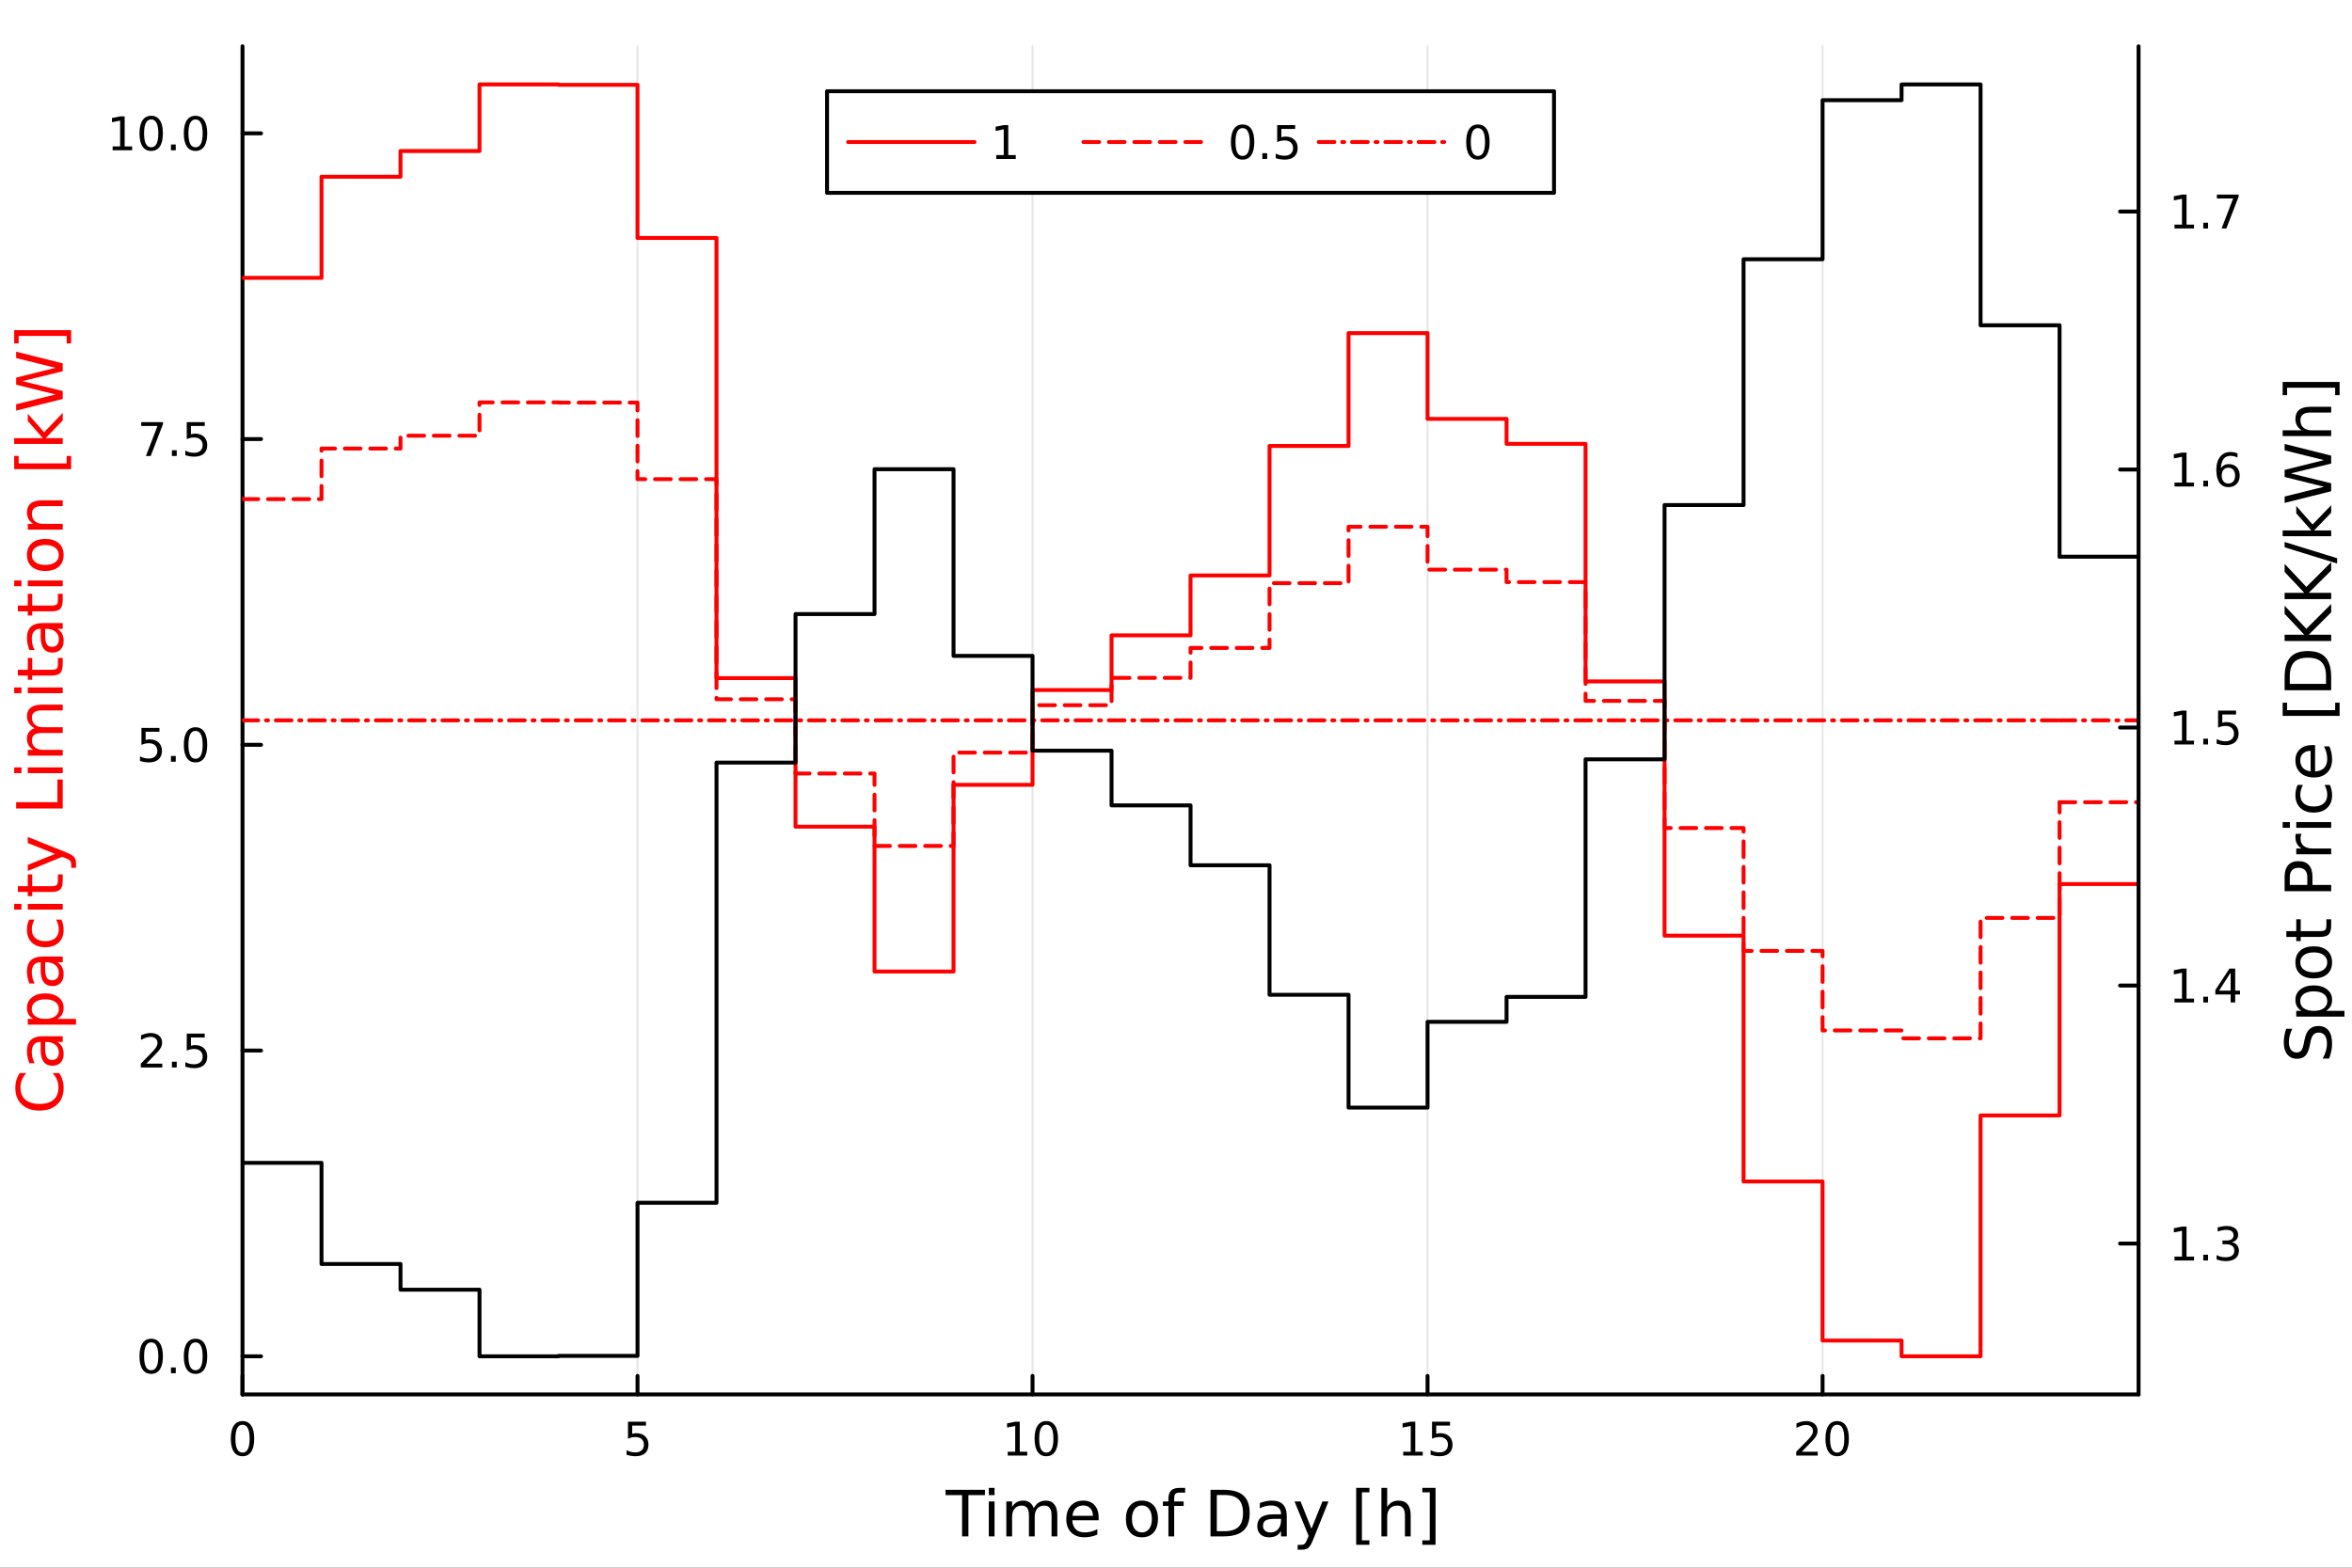 <?xml version="1.0" encoding="utf-8"?>
<svg xmlns="http://www.w3.org/2000/svg" xmlns:xlink="http://www.w3.org/1999/xlink" width="600" height="400" viewBox="0 0 2400 1600">
<rect x="0" y="0" width="2400" height="1600" fill="#333333" stroke="none"/>
<defs>
  <clipPath id="clip930">
    <rect x="0" y="0" width="2400" height="1600"/>
  </clipPath>
</defs>
<path clip-path="url(#clip930)" d="M0 1600 L2400 1600 L2400 0 L0 0  Z" fill="#ffffff" fill-rule="evenodd" fill-opacity="1"/>
<defs>
  <clipPath id="clip931">
    <rect x="480" y="0" width="1681" height="1600"/>
  </clipPath>
</defs>
<path clip-path="url(#clip930)" d="M247.459 1423.18 L2182.22 1423.18 L2182.22 47.244 L247.459 47.244  Z" fill="#ffffff" fill-rule="evenodd" fill-opacity="1"/>
<defs>
  <clipPath id="clip932">
    <rect x="247" y="47" width="1936" height="1377"/>
  </clipPath>
</defs>
<polyline clip-path="url(#clip932)" style="stroke:#000000; stroke-linecap:round; stroke-linejoin:round; stroke-width:2; stroke-opacity:0.1; fill:none" points="247.459,1423.18 247.459,47.244 "/>
<polyline clip-path="url(#clip932)" style="stroke:#000000; stroke-linecap:round; stroke-linejoin:round; stroke-width:2; stroke-opacity:0.1; fill:none" points="650.533,1423.18 650.533,47.244 "/>
<polyline clip-path="url(#clip932)" style="stroke:#000000; stroke-linecap:round; stroke-linejoin:round; stroke-width:2; stroke-opacity:0.1; fill:none" points="1053.61,1423.18 1053.61,47.244 "/>
<polyline clip-path="url(#clip932)" style="stroke:#000000; stroke-linecap:round; stroke-linejoin:round; stroke-width:2; stroke-opacity:0.1; fill:none" points="1456.68,1423.18 1456.68,47.244 "/>
<polyline clip-path="url(#clip932)" style="stroke:#000000; stroke-linecap:round; stroke-linejoin:round; stroke-width:2; stroke-opacity:0.1; fill:none" points="1859.76,1423.18 1859.76,47.244 "/>
<polyline clip-path="url(#clip930)" style="stroke:#000000; stroke-linecap:round; stroke-linejoin:round; stroke-width:4; stroke-opacity:1; fill:none" points="247.459,1423.18 2182.22,1423.18 "/>
<polyline clip-path="url(#clip930)" style="stroke:#000000; stroke-linecap:round; stroke-linejoin:round; stroke-width:4; stroke-opacity:1; fill:none" points="247.459,1423.18 247.459,1404.28 "/>
<polyline clip-path="url(#clip930)" style="stroke:#000000; stroke-linecap:round; stroke-linejoin:round; stroke-width:4; stroke-opacity:1; fill:none" points="650.533,1423.18 650.533,1404.28 "/>
<polyline clip-path="url(#clip930)" style="stroke:#000000; stroke-linecap:round; stroke-linejoin:round; stroke-width:4; stroke-opacity:1; fill:none" points="1053.61,1423.18 1053.61,1404.28 "/>
<polyline clip-path="url(#clip930)" style="stroke:#000000; stroke-linecap:round; stroke-linejoin:round; stroke-width:4; stroke-opacity:1; fill:none" points="1456.68,1423.18 1456.68,1404.28 "/>
<polyline clip-path="url(#clip930)" style="stroke:#000000; stroke-linecap:round; stroke-linejoin:round; stroke-width:4; stroke-opacity:1; fill:none" points="1859.76,1423.18 1859.76,1404.28 "/>
<path clip-path="url(#clip930)" d="M247.459 1454.1 Q243.848 1454.1 242.019 1457.66 Q240.213 1461.2 240.213 1468.33 Q240.213 1475.44 242.019 1479.01 Q243.848 1482.55 247.459 1482.55 Q251.093 1482.55 252.898 1479.01 Q254.727 1475.44 254.727 1468.33 Q254.727 1461.2 252.898 1457.66 Q251.093 1454.1 247.459 1454.1 M247.459 1450.39 Q253.269 1450.39 256.324 1455 Q259.403 1459.58 259.403 1468.33 Q259.403 1477.06 256.324 1481.67 Q253.269 1486.25 247.459 1486.25 Q241.649 1486.25 238.57 1481.67 Q235.514 1477.06 235.514 1468.33 Q235.514 1459.58 238.57 1455 Q241.649 1450.39 247.459 1450.39 Z" fill="#000000" fill-rule="nonzero" fill-opacity="1" /><path clip-path="url(#clip930)" d="M640.811 1451.02 L659.168 1451.02 L659.168 1454.96 L645.094 1454.96 L645.094 1463.43 Q646.112 1463.08 647.131 1462.92 Q648.149 1462.73 649.168 1462.73 Q654.955 1462.73 658.334 1465.9 Q661.714 1469.08 661.714 1474.49 Q661.714 1480.07 658.242 1483.17 Q654.769 1486.25 648.45 1486.25 Q646.274 1486.25 644.006 1485.88 Q641.76 1485.51 639.353 1484.77 L639.353 1480.07 Q641.436 1481.2 643.658 1481.76 Q645.881 1482.32 648.357 1482.32 Q652.362 1482.32 654.7 1480.21 Q657.038 1478.1 657.038 1474.49 Q657.038 1470.88 654.7 1468.77 Q652.362 1466.67 648.357 1466.67 Q646.482 1466.67 644.607 1467.08 Q642.756 1467.5 640.811 1468.38 L640.811 1451.02 Z" fill="#000000" fill-rule="nonzero" fill-opacity="1" /><path clip-path="url(#clip930)" d="M1028.3 1481.64 L1035.93 1481.64 L1035.93 1455.28 L1027.62 1456.95 L1027.62 1452.69 L1035.89 1451.02 L1040.56 1451.02 L1040.56 1481.64 L1048.2 1481.64 L1048.2 1485.58 L1028.3 1485.58 L1028.3 1481.64 Z" fill="#000000" fill-rule="nonzero" fill-opacity="1" /><path clip-path="url(#clip930)" d="M1067.65 1454.1 Q1064.04 1454.1 1062.21 1457.66 Q1060.4 1461.2 1060.4 1468.33 Q1060.4 1475.44 1062.21 1479.01 Q1064.04 1482.55 1067.65 1482.55 Q1071.28 1482.55 1073.09 1479.01 Q1074.92 1475.44 1074.92 1468.33 Q1074.92 1461.2 1073.09 1457.66 Q1071.28 1454.1 1067.65 1454.1 M1067.65 1450.39 Q1073.46 1450.39 1076.51 1455 Q1079.59 1459.58 1079.59 1468.33 Q1079.59 1477.06 1076.51 1481.67 Q1073.46 1486.25 1067.65 1486.25 Q1061.84 1486.25 1058.76 1481.67 Q1055.7 1477.06 1055.7 1468.33 Q1055.7 1459.58 1058.76 1455 Q1061.84 1450.39 1067.65 1450.39 Z" fill="#000000" fill-rule="nonzero" fill-opacity="1" /><path clip-path="url(#clip930)" d="M1431.87 1481.64 L1439.51 1481.64 L1439.51 1455.28 L1431.2 1456.95 L1431.2 1452.69 L1439.46 1451.02 L1444.14 1451.02 L1444.14 1481.64 L1451.78 1481.64 L1451.78 1485.58 L1431.87 1485.58 L1431.87 1481.64 Z" fill="#000000" fill-rule="nonzero" fill-opacity="1" /><path clip-path="url(#clip930)" d="M1461.27 1451.02 L1479.62 1451.02 L1479.62 1454.96 L1465.55 1454.96 L1465.55 1463.43 Q1466.57 1463.08 1467.59 1462.92 Q1468.6 1462.73 1469.62 1462.73 Q1475.41 1462.73 1478.79 1465.9 Q1482.17 1469.08 1482.17 1474.49 Q1482.17 1480.07 1478.7 1483.17 Q1475.22 1486.25 1468.9 1486.25 Q1466.73 1486.25 1464.46 1485.88 Q1462.22 1485.51 1459.81 1484.77 L1459.81 1480.07 Q1461.89 1481.2 1464.11 1481.76 Q1466.34 1482.32 1468.81 1482.32 Q1472.82 1482.32 1475.15 1480.21 Q1477.49 1478.1 1477.49 1474.49 Q1477.49 1470.88 1475.15 1468.77 Q1472.82 1466.67 1468.81 1466.67 Q1466.94 1466.67 1465.06 1467.08 Q1463.21 1467.5 1461.27 1468.38 L1461.27 1451.02 Z" fill="#000000" fill-rule="nonzero" fill-opacity="1" /><path clip-path="url(#clip930)" d="M1838.53 1481.64 L1854.85 1481.64 L1854.85 1485.58 L1832.91 1485.58 L1832.91 1481.64 Q1835.57 1478.89 1840.15 1474.26 Q1844.76 1469.61 1845.94 1468.27 Q1848.18 1465.74 1849.06 1464.01 Q1849.97 1462.25 1849.97 1460.56 Q1849.97 1457.8 1848.02 1456.07 Q1846.1 1454.33 1843 1454.33 Q1840.8 1454.33 1838.35 1455.09 Q1835.91 1455.86 1833.14 1457.41 L1833.14 1452.69 Q1835.96 1451.55 1838.41 1450.97 Q1840.87 1450.39 1842.91 1450.39 Q1848.28 1450.39 1851.47 1453.08 Q1854.66 1455.77 1854.66 1460.26 Q1854.66 1462.39 1853.85 1464.31 Q1853.07 1466.2 1850.96 1468.8 Q1850.38 1469.47 1847.28 1472.69 Q1844.18 1475.88 1838.53 1481.64 Z" fill="#000000" fill-rule="nonzero" fill-opacity="1" /><path clip-path="url(#clip930)" d="M1874.66 1454.1 Q1871.05 1454.1 1869.22 1457.66 Q1867.42 1461.2 1867.42 1468.33 Q1867.42 1475.44 1869.22 1479.01 Q1871.05 1482.55 1874.66 1482.55 Q1878.3 1482.55 1880.1 1479.01 Q1881.93 1475.44 1881.93 1468.33 Q1881.93 1461.2 1880.1 1457.66 Q1878.3 1454.1 1874.66 1454.1 M1874.66 1450.39 Q1880.47 1450.39 1883.53 1455 Q1886.61 1459.58 1886.61 1468.33 Q1886.61 1477.06 1883.53 1481.67 Q1880.47 1486.25 1874.66 1486.25 Q1868.85 1486.25 1865.78 1481.67 Q1862.72 1477.06 1862.72 1468.33 Q1862.72 1459.58 1865.78 1455 Q1868.85 1450.39 1874.66 1450.39 Z" fill="#000000" fill-rule="nonzero" fill-opacity="1" /><path clip-path="url(#clip930)" d="M964.841 1520.52 L1005.04 1520.52 L1005.04 1525.93 L988.171 1525.93 L988.171 1568.04 L981.71 1568.04 L981.71 1525.93 L964.841 1525.93 L964.841 1520.52 Z" fill="#000000" fill-rule="nonzero" fill-opacity="1" /><path clip-path="url(#clip930)" d="M1008.99 1532.4 L1014.84 1532.4 L1014.84 1568.04 L1008.99 1568.04 L1008.99 1532.4 M1008.99 1518.52 L1014.84 1518.52 L1014.84 1525.93 L1008.99 1525.93 L1008.99 1518.52 Z" fill="#000000" fill-rule="nonzero" fill-opacity="1" /><path clip-path="url(#clip930)" d="M1054.85 1539.24 Q1057.05 1535.29 1060.1 1533.41 Q1063.16 1531.54 1067.3 1531.54 Q1072.87 1531.54 1075.89 1535.45 Q1078.91 1539.33 1078.91 1546.53 L1078.91 1568.04 L1073.03 1568.04 L1073.03 1546.72 Q1073.03 1541.59 1071.21 1539.11 Q1069.4 1536.63 1065.67 1536.63 Q1061.12 1536.63 1058.48 1539.65 Q1055.84 1542.68 1055.84 1547.9 L1055.84 1568.04 L1049.95 1568.04 L1049.95 1546.72 Q1049.95 1541.56 1048.14 1539.11 Q1046.32 1536.63 1042.53 1536.63 Q1038.05 1536.63 1035.4 1539.68 Q1032.76 1542.71 1032.76 1547.9 L1032.76 1568.04 L1026.87 1568.04 L1026.87 1532.4 L1032.76 1532.4 L1032.76 1537.93 Q1034.77 1534.66 1037.57 1533.1 Q1040.37 1531.54 1044.22 1531.54 Q1048.1 1531.54 1050.81 1533.51 Q1053.55 1535.48 1054.85 1539.24 Z" fill="#000000" fill-rule="nonzero" fill-opacity="1" /><path clip-path="url(#clip930)" d="M1121.09 1548.76 L1121.09 1551.62 L1094.16 1551.62 Q1094.54 1557.67 1097.79 1560.85 Q1101.07 1564 1106.89 1564 Q1110.27 1564 1113.42 1563.17 Q1116.6 1562.35 1119.72 1560.69 L1119.72 1566.23 Q1116.57 1567.57 1113.26 1568.27 Q1109.95 1568.97 1106.54 1568.97 Q1098.01 1568.97 1093.01 1564 Q1088.05 1559.04 1088.05 1550.57 Q1088.05 1541.82 1092.76 1536.69 Q1097.5 1531.54 1105.52 1531.54 Q1112.72 1531.54 1116.89 1536.18 Q1121.09 1540.8 1121.09 1548.76 M1115.23 1547.04 Q1115.17 1542.23 1112.53 1539.37 Q1109.92 1536.5 1105.59 1536.5 Q1100.68 1536.5 1097.72 1539.27 Q1094.8 1542.04 1094.35 1547.07 L1115.23 1547.04 Z" fill="#000000" fill-rule="nonzero" fill-opacity="1" /><path clip-path="url(#clip930)" d="M1165.23 1536.5 Q1160.52 1536.5 1157.79 1540.19 Q1155.05 1543.85 1155.05 1550.25 Q1155.05 1556.65 1157.75 1560.34 Q1160.49 1564 1165.23 1564 Q1169.91 1564 1172.65 1560.31 Q1175.39 1556.62 1175.39 1550.25 Q1175.39 1543.92 1172.65 1540.23 Q1169.91 1536.5 1165.23 1536.5 M1165.23 1531.54 Q1172.87 1531.54 1177.23 1536.5 Q1181.59 1541.47 1181.59 1550.25 Q1181.59 1559 1177.23 1564 Q1172.87 1568.97 1165.23 1568.97 Q1157.56 1568.97 1153.2 1564 Q1148.87 1559 1148.87 1550.25 Q1148.87 1541.47 1153.2 1536.5 Q1157.56 1531.54 1165.23 1531.54 Z" fill="#000000" fill-rule="nonzero" fill-opacity="1" /><path clip-path="url(#clip930)" d="M1209.35 1518.52 L1209.35 1523.39 L1203.75 1523.39 Q1200.59 1523.39 1199.35 1524.66 Q1198.14 1525.93 1198.14 1529.24 L1198.14 1532.4 L1207.79 1532.4 L1207.79 1536.95 L1198.14 1536.95 L1198.14 1568.04 L1192.26 1568.04 L1192.26 1536.95 L1186.65 1536.95 L1186.65 1532.4 L1192.26 1532.4 L1192.26 1529.91 Q1192.26 1523.96 1195.02 1521.26 Q1197.79 1518.52 1203.81 1518.52 L1209.35 1518.52 Z" fill="#000000" fill-rule="nonzero" fill-opacity="1" /><path clip-path="url(#clip930)" d="M1241.65 1525.81 L1241.65 1562.76 L1249.42 1562.76 Q1259.25 1562.76 1263.81 1558.3 Q1268.39 1553.85 1268.39 1544.24 Q1268.39 1534.69 1263.81 1530.26 Q1259.25 1525.81 1249.42 1525.81 L1241.65 1525.81 M1235.22 1520.52 L1248.43 1520.52 Q1262.25 1520.52 1268.71 1526.28 Q1275.17 1532.01 1275.17 1544.24 Q1275.17 1556.52 1268.68 1562.28 Q1262.18 1568.04 1248.43 1568.04 L1235.22 1568.04 L1235.22 1520.52 Z" fill="#000000" fill-rule="nonzero" fill-opacity="1" /><path clip-path="url(#clip930)" d="M1301.36 1550.12 Q1294.27 1550.12 1291.53 1551.75 Q1288.79 1553.37 1288.79 1557.29 Q1288.79 1560.4 1290.83 1562.25 Q1292.9 1564.07 1296.43 1564.07 Q1301.3 1564.07 1304.23 1560.63 Q1307.19 1557.16 1307.19 1551.43 L1307.19 1550.12 L1301.36 1550.12 M1313.04 1547.71 L1313.04 1568.04 L1307.19 1568.04 L1307.19 1562.63 Q1305.18 1565.88 1302.19 1567.44 Q1299.2 1568.97 1294.87 1568.97 Q1289.4 1568.97 1286.15 1565.91 Q1282.94 1562.82 1282.94 1557.67 Q1282.94 1551.65 1286.95 1548.6 Q1290.99 1545.54 1298.98 1545.54 L1307.19 1545.54 L1307.19 1544.97 Q1307.19 1540.93 1304.51 1538.73 Q1301.87 1536.5 1297.07 1536.5 Q1294.01 1536.5 1291.11 1537.23 Q1288.22 1537.97 1285.54 1539.43 L1285.54 1534.02 Q1288.76 1532.78 1291.78 1532.17 Q1294.81 1531.54 1297.67 1531.54 Q1305.41 1531.54 1309.23 1535.55 Q1313.04 1539.56 1313.04 1547.71 Z" fill="#000000" fill-rule="nonzero" fill-opacity="1" /><path clip-path="url(#clip930)" d="M1339.94 1571.35 Q1337.46 1577.72 1335.1 1579.66 Q1332.75 1581.6 1328.8 1581.6 L1324.12 1581.6 L1324.12 1576.7 L1327.56 1576.7 Q1329.98 1576.7 1331.31 1575.56 Q1332.65 1574.41 1334.27 1570.14 L1335.32 1567.47 L1320.91 1532.4 L1327.11 1532.4 L1338.25 1560.28 L1349.39 1532.4 L1355.6 1532.4 L1339.94 1571.35 Z" fill="#000000" fill-rule="nonzero" fill-opacity="1" /><path clip-path="url(#clip930)" d="M1383.86 1518.52 L1397.36 1518.52 L1397.36 1523.07 L1389.72 1523.07 L1389.72 1572.09 L1397.36 1572.09 L1397.36 1576.64 L1383.86 1576.64 L1383.86 1518.52 Z" fill="#000000" fill-rule="nonzero" fill-opacity="1" /><path clip-path="url(#clip930)" d="M1439.47 1546.53 L1439.47 1568.04 L1433.61 1568.04 L1433.61 1546.72 Q1433.61 1541.66 1431.64 1539.14 Q1429.66 1536.63 1425.72 1536.63 Q1420.98 1536.63 1418.24 1539.65 Q1415.5 1542.68 1415.5 1547.9 L1415.5 1568.04 L1409.61 1568.04 L1409.61 1518.52 L1415.5 1518.52 L1415.5 1537.93 Q1417.6 1534.72 1420.43 1533.13 Q1423.3 1531.54 1427.02 1531.54 Q1433.17 1531.54 1436.32 1535.36 Q1439.47 1539.14 1439.47 1546.53 Z" fill="#000000" fill-rule="nonzero" fill-opacity="1" /><path clip-path="url(#clip930)" d="M1464.84 1518.52 L1464.84 1576.64 L1451.34 1576.64 L1451.34 1572.09 L1458.95 1572.09 L1458.95 1523.07 L1451.34 1523.07 L1451.34 1518.52 L1464.84 1518.52 Z" fill="#000000" fill-rule="nonzero" fill-opacity="1" /><polyline clip-path="url(#clip930)" style="stroke:#000000; stroke-linecap:round; stroke-linejoin:round; stroke-width:4; stroke-opacity:1; fill:none" points="247.459,1423.18 247.459,47.244 "/>
<polyline clip-path="url(#clip930)" style="stroke:#000000; stroke-linecap:round; stroke-linejoin:round; stroke-width:4; stroke-opacity:1; fill:none" points="247.459,1384.24 266.356,1384.24 "/>
<polyline clip-path="url(#clip930)" style="stroke:#000000; stroke-linecap:round; stroke-linejoin:round; stroke-width:4; stroke-opacity:1; fill:none" points="247.459,1072.2 266.356,1072.2 "/>
<polyline clip-path="url(#clip930)" style="stroke:#000000; stroke-linecap:round; stroke-linejoin:round; stroke-width:4; stroke-opacity:1; fill:none" points="247.459,760.163 266.356,760.163 "/>
<polyline clip-path="url(#clip930)" style="stroke:#000000; stroke-linecap:round; stroke-linejoin:round; stroke-width:4; stroke-opacity:1; fill:none" points="247.459,448.126 266.356,448.126 "/>
<polyline clip-path="url(#clip930)" style="stroke:#000000; stroke-linecap:round; stroke-linejoin:round; stroke-width:4; stroke-opacity:1; fill:none" points="247.459,136.089 266.356,136.089 "/>
<path clip-path="url(#clip930)" d="M154.283 1370.04 Q150.672 1370.04 148.843 1373.6 Q147.038 1377.14 147.038 1384.27 Q147.038 1391.38 148.843 1394.94 Q150.672 1398.49 154.283 1398.49 Q157.917 1398.49 159.723 1394.94 Q161.552 1391.38 161.552 1384.27 Q161.552 1377.14 159.723 1373.6 Q157.917 1370.04 154.283 1370.04 M154.283 1366.33 Q160.093 1366.33 163.149 1370.94 Q166.227 1375.52 166.227 1384.27 Q166.227 1393 163.149 1397.61 Q160.093 1402.19 154.283 1402.19 Q148.473 1402.19 145.394 1397.61 Q142.339 1393 142.339 1384.27 Q142.339 1375.52 145.394 1370.94 Q148.473 1366.33 154.283 1366.33 Z" fill="#000000" fill-rule="nonzero" fill-opacity="1" /><path clip-path="url(#clip930)" d="M174.445 1395.64 L179.329 1395.64 L179.329 1401.52 L174.445 1401.52 L174.445 1395.64 Z" fill="#000000" fill-rule="nonzero" fill-opacity="1" /><path clip-path="url(#clip930)" d="M199.514 1370.04 Q195.903 1370.04 194.075 1373.6 Q192.269 1377.14 192.269 1384.27 Q192.269 1391.38 194.075 1394.94 Q195.903 1398.49 199.514 1398.49 Q203.149 1398.49 204.954 1394.94 Q206.783 1391.38 206.783 1384.27 Q206.783 1377.14 204.954 1373.6 Q203.149 1370.04 199.514 1370.04 M199.514 1366.33 Q205.324 1366.33 208.38 1370.94 Q211.459 1375.52 211.459 1384.27 Q211.459 1393 208.38 1397.61 Q205.324 1402.19 199.514 1402.19 Q193.704 1402.19 190.625 1397.61 Q187.57 1393 187.57 1384.27 Q187.57 1375.52 190.625 1370.94 Q193.704 1366.33 199.514 1366.33 Z" fill="#000000" fill-rule="nonzero" fill-opacity="1" /><path clip-path="url(#clip930)" d="M149.306 1085.55 L165.626 1085.55 L165.626 1089.48 L143.681 1089.48 L143.681 1085.55 Q146.343 1082.79 150.927 1078.16 Q155.533 1073.51 156.714 1072.17 Q158.959 1069.64 159.839 1067.91 Q160.741 1066.15 160.741 1064.46 Q160.741 1061.7 158.797 1059.97 Q156.876 1058.23 153.774 1058.23 Q151.575 1058.23 149.121 1058.99 Q146.691 1059.76 143.913 1061.31 L143.913 1056.59 Q146.737 1055.45 149.191 1054.87 Q151.644 1054.3 153.681 1054.3 Q159.052 1054.3 162.246 1056.98 Q165.44 1059.67 165.44 1064.16 Q165.44 1066.29 164.63 1068.21 Q163.843 1070.11 161.737 1072.7 Q161.158 1073.37 158.056 1076.59 Q154.954 1079.78 149.306 1085.55 Z" fill="#000000" fill-rule="nonzero" fill-opacity="1" /><path clip-path="url(#clip930)" d="M175.44 1083.6 L180.325 1083.6 L180.325 1089.48 L175.44 1089.48 L175.44 1083.6 Z" fill="#000000" fill-rule="nonzero" fill-opacity="1" /><path clip-path="url(#clip930)" d="M190.556 1054.92 L208.912 1054.92 L208.912 1058.86 L194.838 1058.86 L194.838 1067.33 Q195.857 1066.98 196.875 1066.82 Q197.894 1066.63 198.912 1066.63 Q204.699 1066.63 208.079 1069.81 Q211.459 1072.98 211.459 1078.39 Q211.459 1083.97 207.987 1087.07 Q204.514 1090.15 198.195 1090.15 Q196.019 1090.15 193.75 1089.78 Q191.505 1089.41 189.098 1088.67 L189.098 1083.97 Q191.181 1085.11 193.403 1085.66 Q195.625 1086.22 198.102 1086.22 Q202.107 1086.22 204.445 1084.11 Q206.783 1082 206.783 1078.39 Q206.783 1074.78 204.445 1072.68 Q202.107 1070.57 198.102 1070.57 Q196.227 1070.57 194.352 1070.99 Q192.5 1071.4 190.556 1072.28 L190.556 1054.92 Z" fill="#000000" fill-rule="nonzero" fill-opacity="1" /><path clip-path="url(#clip930)" d="M144.329 742.883 L162.686 742.883 L162.686 746.819 L148.612 746.819 L148.612 755.291 Q149.63 754.944 150.649 754.782 Q151.667 754.596 152.686 754.596 Q158.473 754.596 161.852 757.768 Q165.232 760.939 165.232 766.356 Q165.232 771.934 161.76 775.036 Q158.288 778.115 151.968 778.115 Q149.792 778.115 147.524 777.744 Q145.279 777.374 142.871 776.633 L142.871 771.934 Q144.954 773.068 147.177 773.624 Q149.399 774.18 151.876 774.18 Q155.88 774.18 158.218 772.073 Q160.556 769.967 160.556 766.356 Q160.556 762.744 158.218 760.638 Q155.88 758.531 151.876 758.531 Q150.001 758.531 148.126 758.948 Q146.274 759.365 144.329 760.244 L144.329 742.883 Z" fill="#000000" fill-rule="nonzero" fill-opacity="1" /><path clip-path="url(#clip930)" d="M174.445 771.564 L179.329 771.564 L179.329 777.443 L174.445 777.443 L174.445 771.564 Z" fill="#000000" fill-rule="nonzero" fill-opacity="1" /><path clip-path="url(#clip930)" d="M199.514 745.962 Q195.903 745.962 194.075 749.527 Q192.269 753.069 192.269 760.198 Q192.269 767.305 194.075 770.869 Q195.903 774.411 199.514 774.411 Q203.149 774.411 204.954 770.869 Q206.783 767.305 206.783 760.198 Q206.783 753.069 204.954 749.527 Q203.149 745.962 199.514 745.962 M199.514 742.258 Q205.324 742.258 208.38 746.865 Q211.459 751.448 211.459 760.198 Q211.459 768.925 208.38 773.531 Q205.324 778.115 199.514 778.115 Q193.704 778.115 190.625 773.531 Q187.57 768.925 187.57 760.198 Q187.57 751.448 190.625 746.865 Q193.704 742.258 199.514 742.258 Z" fill="#000000" fill-rule="nonzero" fill-opacity="1" /><path clip-path="url(#clip930)" d="M144.098 430.846 L166.32 430.846 L166.32 432.837 L153.774 465.406 L148.89 465.406 L160.695 434.781 L144.098 434.781 L144.098 430.846 Z" fill="#000000" fill-rule="nonzero" fill-opacity="1" /><path clip-path="url(#clip930)" d="M175.44 459.526 L180.325 459.526 L180.325 465.406 L175.44 465.406 L175.44 459.526 Z" fill="#000000" fill-rule="nonzero" fill-opacity="1" /><path clip-path="url(#clip930)" d="M190.556 430.846 L208.912 430.846 L208.912 434.781 L194.838 434.781 L194.838 443.253 Q195.857 442.906 196.875 442.744 Q197.894 442.559 198.912 442.559 Q204.699 442.559 208.079 445.73 Q211.459 448.901 211.459 454.318 Q211.459 459.897 207.987 462.999 Q204.514 466.077 198.195 466.077 Q196.019 466.077 193.75 465.707 Q191.505 465.337 189.098 464.596 L189.098 459.897 Q191.181 461.031 193.403 461.587 Q195.625 462.142 198.102 462.142 Q202.107 462.142 204.445 460.036 Q206.783 457.929 206.783 454.318 Q206.783 450.707 204.445 448.601 Q202.107 446.494 198.102 446.494 Q196.227 446.494 194.352 446.911 Q192.5 447.327 190.556 448.207 L190.556 430.846 Z" fill="#000000" fill-rule="nonzero" fill-opacity="1" /><path clip-path="url(#clip930)" d="M114.931 149.433 L122.57 149.433 L122.57 123.068 L114.26 124.734 L114.26 120.475 L122.524 118.809 L127.2 118.809 L127.2 149.433 L134.839 149.433 L134.839 153.369 L114.931 153.369 L114.931 149.433 Z" fill="#000000" fill-rule="nonzero" fill-opacity="1" /><path clip-path="url(#clip930)" d="M154.283 121.887 Q150.672 121.887 148.843 125.452 Q147.038 128.994 147.038 136.123 Q147.038 143.23 148.843 146.795 Q150.672 150.336 154.283 150.336 Q157.917 150.336 159.723 146.795 Q161.552 143.23 161.552 136.123 Q161.552 128.994 159.723 125.452 Q157.917 121.887 154.283 121.887 M154.283 118.184 Q160.093 118.184 163.149 122.79 Q166.227 127.373 166.227 136.123 Q166.227 144.85 163.149 149.457 Q160.093 154.04 154.283 154.04 Q148.473 154.04 145.394 149.457 Q142.339 144.85 142.339 136.123 Q142.339 127.373 145.394 122.79 Q148.473 118.184 154.283 118.184 Z" fill="#000000" fill-rule="nonzero" fill-opacity="1" /><path clip-path="url(#clip930)" d="M174.445 147.489 L179.329 147.489 L179.329 153.369 L174.445 153.369 L174.445 147.489 Z" fill="#000000" fill-rule="nonzero" fill-opacity="1" /><path clip-path="url(#clip930)" d="M199.514 121.887 Q195.903 121.887 194.075 125.452 Q192.269 128.994 192.269 136.123 Q192.269 143.23 194.075 146.795 Q195.903 150.336 199.514 150.336 Q203.149 150.336 204.954 146.795 Q206.783 143.23 206.783 136.123 Q206.783 128.994 204.954 125.452 Q203.149 121.887 199.514 121.887 M199.514 118.184 Q205.324 118.184 208.38 122.79 Q211.459 127.373 211.459 136.123 Q211.459 144.85 208.38 149.457 Q205.324 154.04 199.514 154.04 Q193.704 154.04 190.625 149.457 Q187.57 144.85 187.57 136.123 Q187.57 127.373 190.625 122.79 Q193.704 118.184 199.514 118.184 Z" fill="#000000" fill-rule="nonzero" fill-opacity="1" /><path clip-path="url(#clip930)" d="M20.144 1095.14 L26.924 1095.14 Q23.9 1098.39 22.404 1102.08 Q20.908 1105.74 20.908 1109.88 Q20.908 1118.03 25.905 1122.36 Q30.871 1126.69 40.292 1126.69 Q49.681 1126.69 54.678 1122.36 Q59.644 1118.03 59.644 1109.88 Q59.644 1105.74 58.148 1102.08 Q56.652 1098.39 53.628 1095.14 L60.344 1095.14 Q62.636 1098.52 63.781 1102.31 Q64.927 1106.06 64.927 1110.26 Q64.927 1121.05 58.339 1127.26 Q51.718 1133.47 40.292 1133.47 Q28.834 1133.47 22.245 1127.26 Q15.625 1121.05 15.625 1110.26 Q15.625 1106 16.771 1102.24 Q17.885 1098.46 20.144 1095.14 Z" fill="#ff0000" fill-rule="nonzero" fill-opacity="1" /><path clip-path="url(#clip930)" d="M46.085 1069.27 Q46.085 1076.37 47.708 1079.1 Q49.331 1081.84 53.246 1081.84 Q56.365 1081.84 58.211 1079.8 Q60.026 1077.73 60.026 1074.2 Q60.026 1069.33 56.588 1066.4 Q53.119 1063.44 47.39 1063.44 L46.085 1063.44 L46.085 1069.27 M43.666 1057.59 L64.004 1057.59 L64.004 1063.44 L58.593 1063.44 Q61.84 1065.45 63.399 1068.44 Q64.927 1071.43 64.927 1075.76 Q64.927 1081.24 61.872 1084.48 Q58.784 1087.7 53.628 1087.7 Q47.612 1087.7 44.557 1083.69 Q41.501 1079.64 41.501 1071.66 L41.501 1063.44 L40.928 1063.44 Q36.886 1063.44 34.69 1066.12 Q32.462 1068.76 32.462 1073.57 Q32.462 1076.62 33.194 1079.52 Q33.926 1082.41 35.39 1085.09 L29.98 1085.09 Q28.738 1081.87 28.133 1078.85 Q27.497 1075.83 27.497 1072.96 Q27.497 1065.23 31.507 1061.41 Q35.518 1057.59 43.666 1057.59 Z" fill="#ff0000" fill-rule="nonzero" fill-opacity="1" /><path clip-path="url(#clip930)" d="M58.657 1039.86 L77.563 1039.86 L77.563 1045.75 L28.356 1045.75 L28.356 1039.86 L33.767 1039.86 Q30.584 1038.01 29.056 1035.21 Q27.497 1032.38 27.497 1028.46 Q27.497 1021.97 32.653 1017.93 Q37.809 1013.85 46.212 1013.85 Q54.615 1013.85 59.771 1017.93 Q64.927 1021.97 64.927 1028.46 Q64.927 1032.38 63.399 1035.21 Q61.84 1038.01 58.657 1039.86 M46.212 1019.93 Q39.751 1019.93 36.09 1022.61 Q32.398 1025.25 32.398 1029.9 Q32.398 1034.54 36.09 1037.22 Q39.751 1039.86 46.212 1039.86 Q52.673 1039.86 56.365 1037.22 Q60.026 1034.54 60.026 1029.9 Q60.026 1025.25 56.365 1022.61 Q52.673 1019.93 46.212 1019.93 Z" fill="#ff0000" fill-rule="nonzero" fill-opacity="1" /><path clip-path="url(#clip930)" d="M46.085 987.946 Q46.085 995.044 47.708 997.781 Q49.331 1000.52 53.246 1000.52 Q56.365 1000.52 58.211 998.482 Q60.026 996.413 60.026 992.88 Q60.026 988.01 56.588 985.082 Q53.119 982.122 47.39 982.122 L46.085 982.122 L46.085 987.946 M43.666 976.265 L64.004 976.265 L64.004 982.122 L58.593 982.122 Q61.84 984.127 63.399 987.119 Q64.927 990.111 64.927 994.439 Q64.927 999.914 61.872 1003.16 Q58.784 1006.38 53.628 1006.38 Q47.612 1006.38 44.557 1002.36 Q41.501 998.323 41.501 990.334 L41.501 982.122 L40.928 982.122 Q36.886 982.122 34.69 984.795 Q32.462 987.437 32.462 992.243 Q32.462 995.299 33.194 998.195 Q33.926 1001.09 35.39 1003.77 L29.98 1003.77 Q28.738 1000.55 28.133 997.527 Q27.497 994.503 27.497 991.639 Q27.497 983.904 31.507 980.085 Q35.518 976.265 43.666 976.265 Z" fill="#ff0000" fill-rule="nonzero" fill-opacity="1" /><path clip-path="url(#clip930)" d="M29.725 938.549 L35.199 938.549 Q33.831 941.031 33.162 943.546 Q32.462 946.028 32.462 948.575 Q32.462 954.272 36.09 957.423 Q39.687 960.574 46.212 960.574 Q52.737 960.574 56.365 957.423 Q59.962 954.272 59.962 948.575 Q59.962 946.028 59.294 943.546 Q58.593 941.031 57.225 938.549 L62.636 938.549 Q63.781 940.999 64.354 943.641 Q64.927 946.251 64.927 949.211 Q64.927 957.264 59.866 962.006 Q54.806 966.749 46.212 966.749 Q37.491 966.749 32.494 961.974 Q27.497 957.168 27.497 948.829 Q27.497 946.124 28.07 943.546 Q28.611 940.968 29.725 938.549 Z" fill="#ff0000" fill-rule="nonzero" fill-opacity="1" /><path clip-path="url(#clip930)" d="M28.356 928.363 L28.356 922.507 L64.004 922.507 L64.004 928.363 L28.356 928.363 M14.479 928.363 L14.479 922.507 L21.895 922.507 L21.895 928.363 L14.479 928.363 Z" fill="#ff0000" fill-rule="nonzero" fill-opacity="1" /><path clip-path="url(#clip930)" d="M18.235 904.46 L28.356 904.46 L28.356 892.397 L32.908 892.397 L32.908 904.46 L52.259 904.46 Q56.62 904.46 57.861 903.283 Q59.103 902.073 59.103 898.413 L59.103 892.397 L64.004 892.397 L64.004 898.413 Q64.004 905.192 61.49 907.77 Q58.943 910.348 52.259 910.348 L32.908 910.348 L32.908 914.645 L28.356 914.645 L28.356 910.348 L18.235 910.348 L18.235 904.46 Z" fill="#ff0000" fill-rule="nonzero" fill-opacity="1" /><path clip-path="url(#clip930)" d="M67.314 869.863 Q73.68 872.345 75.622 874.701 Q77.563 877.056 77.563 881.003 L77.563 885.681 L72.662 885.681 L72.662 882.244 Q72.662 879.825 71.516 878.488 Q70.37 877.151 66.105 875.528 L63.431 874.478 L28.356 888.896 L28.356 882.689 L56.238 871.549 L28.356 860.41 L28.356 854.203 L67.314 869.863 Z" fill="#ff0000" fill-rule="nonzero" fill-opacity="1" /><path clip-path="url(#clip930)" d="M16.484 825.143 L16.484 818.714 L58.593 818.714 L58.593 795.575 L64.004 795.575 L64.004 825.143 L16.484 825.143 Z" fill="#ff0000" fill-rule="nonzero" fill-opacity="1" /><path clip-path="url(#clip930)" d="M28.356 789.082 L28.356 783.225 L64.004 783.225 L64.004 789.082 L28.356 789.082 M14.479 789.082 L14.479 783.225 L21.895 783.225 L21.895 789.082 L14.479 789.082 Z" fill="#ff0000" fill-rule="nonzero" fill-opacity="1" /><path clip-path="url(#clip930)" d="M35.199 743.217 Q31.253 741.021 29.375 737.965 Q27.497 734.91 27.497 730.772 Q27.497 725.202 31.412 722.178 Q35.295 719.154 42.488 719.154 L64.004 719.154 L64.004 725.043 L42.679 725.043 Q37.555 725.043 35.072 726.857 Q32.589 728.671 32.589 732.395 Q32.589 736.947 35.613 739.588 Q38.637 742.23 43.857 742.23 L64.004 742.23 L64.004 748.118 L42.679 748.118 Q37.523 748.118 35.072 749.933 Q32.589 751.747 32.589 755.534 Q32.589 760.022 35.645 762.664 Q38.669 765.306 43.857 765.306 L64.004 765.306 L64.004 771.194 L28.356 771.194 L28.356 765.306 L33.894 765.306 Q30.616 763.301 29.056 760.5 Q27.497 757.699 27.497 753.848 Q27.497 749.964 29.47 747.259 Q31.444 744.522 35.199 743.217 Z" fill="#ff0000" fill-rule="nonzero" fill-opacity="1" /><path clip-path="url(#clip930)" d="M28.356 707.473 L28.356 701.617 L64.004 701.617 L64.004 707.473 L28.356 707.473 M14.479 707.473 L14.479 701.617 L21.895 701.617 L21.895 707.473 L14.479 707.473 Z" fill="#ff0000" fill-rule="nonzero" fill-opacity="1" /><path clip-path="url(#clip930)" d="M18.235 683.57 L28.356 683.57 L28.356 671.507 L32.908 671.507 L32.908 683.57 L52.259 683.57 Q56.62 683.57 57.861 682.393 Q59.103 681.183 59.103 677.523 L59.103 671.507 L64.004 671.507 L64.004 677.523 Q64.004 684.302 61.49 686.88 Q58.943 689.458 52.259 689.458 L32.908 689.458 L32.908 693.755 L28.356 693.755 L28.356 689.458 L18.235 689.458 L18.235 683.57 Z" fill="#ff0000" fill-rule="nonzero" fill-opacity="1" /><path clip-path="url(#clip930)" d="M46.085 647.604 Q46.085 654.702 47.708 657.439 Q49.331 660.176 53.246 660.176 Q56.365 660.176 58.211 658.139 Q60.026 656.07 60.026 652.537 Q60.026 647.668 56.588 644.739 Q53.119 641.779 47.39 641.779 L46.085 641.779 L46.085 647.604 M43.666 635.923 L64.004 635.923 L64.004 641.779 L58.593 641.779 Q61.84 643.785 63.399 646.776 Q64.927 649.768 64.927 654.097 Q64.927 659.571 61.872 662.818 Q58.784 666.033 53.628 666.033 Q47.612 666.033 44.557 662.022 Q41.501 657.98 41.501 649.991 L41.501 641.779 L40.928 641.779 Q36.886 641.779 34.69 644.453 Q32.462 647.095 32.462 651.901 Q32.462 654.956 33.194 657.853 Q33.926 660.749 35.39 663.423 L29.98 663.423 Q28.738 660.208 28.133 657.184 Q27.497 654.161 27.497 651.296 Q27.497 643.562 31.507 639.742 Q35.518 635.923 43.666 635.923 Z" fill="#ff0000" fill-rule="nonzero" fill-opacity="1" /><path clip-path="url(#clip930)" d="M18.235 618.067 L28.356 618.067 L28.356 606.004 L32.908 606.004 L32.908 618.067 L52.259 618.067 Q56.62 618.067 57.861 616.889 Q59.103 615.68 59.103 612.02 L59.103 606.004 L64.004 606.004 L64.004 612.02 Q64.004 618.799 61.49 621.377 Q58.943 623.955 52.259 623.955 L32.908 623.955 L32.908 628.252 L28.356 628.252 L28.356 623.955 L18.235 623.955 L18.235 618.067 Z" fill="#ff0000" fill-rule="nonzero" fill-opacity="1" /><path clip-path="url(#clip930)" d="M28.356 598.302 L28.356 592.445 L64.004 592.445 L64.004 598.302 L28.356 598.302 M14.479 598.302 L14.479 592.445 L21.895 592.445 L21.895 598.302 L14.479 598.302 Z" fill="#ff0000" fill-rule="nonzero" fill-opacity="1" /><path clip-path="url(#clip930)" d="M32.462 566.378 Q32.462 571.088 36.154 573.825 Q39.815 576.563 46.212 576.563 Q52.609 576.563 56.302 573.857 Q59.962 571.12 59.962 566.378 Q59.962 561.699 56.27 558.961 Q52.578 556.224 46.212 556.224 Q39.878 556.224 36.186 558.961 Q32.462 561.699 32.462 566.378 M27.497 566.378 Q27.497 558.739 32.462 554.378 Q37.427 550.018 46.212 550.018 Q54.965 550.018 59.962 554.378 Q64.927 558.739 64.927 566.378 Q64.927 574.048 59.962 578.409 Q54.965 582.737 46.212 582.737 Q37.427 582.737 32.462 578.409 Q27.497 574.048 27.497 566.378 Z" fill="#ff0000" fill-rule="nonzero" fill-opacity="1" /><path clip-path="url(#clip930)" d="M42.488 510.678 L64.004 510.678 L64.004 516.534 L42.679 516.534 Q37.618 516.534 35.104 518.507 Q32.589 520.481 32.589 524.428 Q32.589 529.17 35.613 531.907 Q38.637 534.644 43.857 534.644 L64.004 534.644 L64.004 540.533 L28.356 540.533 L28.356 534.644 L33.894 534.644 Q30.68 532.544 29.088 529.711 Q27.497 526.846 27.497 523.123 Q27.497 516.98 31.316 513.829 Q35.104 510.678 42.488 510.678 Z" fill="#ff0000" fill-rule="nonzero" fill-opacity="1" /><path clip-path="url(#clip930)" d="M14.479 478.817 L14.479 465.322 L19.03 465.322 L19.03 472.961 L68.046 472.961 L68.046 465.322 L72.598 465.322 L72.598 478.817 L14.479 478.817 Z" fill="#ff0000" fill-rule="nonzero" fill-opacity="1" /><path clip-path="url(#clip930)" d="M14.479 453.068 L14.479 447.18 L43.729 447.18 L28.356 429.706 L28.356 422.226 L45.034 441.132 L64.004 421.43 L64.004 429.069 L46.594 447.18 L64.004 447.18 L64.004 453.068 L14.479 453.068 Z" fill="#ff0000" fill-rule="nonzero" fill-opacity="1" /><path clip-path="url(#clip930)" d="M16.484 419.075 L16.484 412.582 L56.652 402.588 L16.484 392.626 L16.484 385.4 L56.652 375.406 L16.484 365.444 L16.484 358.919 L64.004 370.855 L64.004 378.939 L22.754 388.965 L64.004 399.087 L64.004 407.171 L16.484 419.075 Z" fill="#ff0000" fill-rule="nonzero" fill-opacity="1" /><path clip-path="url(#clip930)" d="M14.479 336.957 L72.598 336.957 L72.598 350.453 L68.046 350.453 L68.046 342.846 L19.03 342.846 L19.03 350.453 L14.479 350.453 L14.479 336.957 Z" fill="#ff0000" fill-rule="nonzero" fill-opacity="1" /><polyline clip-path="url(#clip932)" style="stroke:#ff0000; stroke-linecap:round; stroke-linejoin:round; stroke-width:4; stroke-opacity:1; fill:none" points="247.459,283.595 328.074,283.595 328.074,180.375 408.689,180.375 408.689,154.148 489.304,154.148 489.304,86.186 569.918,86.186 569.918,86.581 650.533,86.581 650.533,242.86 731.148,242.86 731.148,692.107 811.763,692.107 811.763,843.699 892.378,843.699 892.378,991.552 972.993,991.552 972.993,801.015 1053.61,801.015 1053.61,704.272 1134.22,704.272 1134.22,648.449 1214.84,648.449 1214.84,587.333 1295.45,587.333 1295.45,455.147 1376.07,455.147 1376.07,339.998 1456.68,339.998 1456.68,427.525 1537.3,427.525 1537.3,452.988 1617.91,452.988 1617.91,695.451 1698.53,695.451 1698.53,954.951 1779.14,954.951 1779.14,1205.81 1859.76,1205.81 1859.76,1368.18 1940.37,1368.18 1940.37,1384.24 2020.99,1384.24 2020.99,1138.43 2101.6,1138.43 2101.6,902.261 "/>
<polyline clip-path="url(#clip932)" style="stroke:#ff0000; stroke-linecap:round; stroke-linejoin:round; stroke-width:4; stroke-opacity:1; fill:none" points="2101.6,902.261 2182.22,902.261 "/>
<polyline clip-path="url(#clip932)" style="stroke:#ff0000; stroke-linecap:round; stroke-linejoin:round; stroke-width:4; stroke-opacity:1; fill:none" stroke-dasharray="16, 10" points="247.459,509.404 328.074,509.404 328.074,457.793 408.689,457.793 408.689,444.68 489.304,444.68 489.304,410.699 569.918,410.699 569.918,410.896 650.533,410.896 650.533,489.036 731.148,489.036 731.148,713.659 811.763,713.659 811.763,789.455 892.378,789.455 892.378,863.382 972.993,863.382 972.993,768.114 1053.61,768.114 1053.61,719.742 1134.22,719.742 1134.22,691.83 1214.84,691.83 1214.84,661.272 1295.45,661.272 1295.45,595.179 1376.07,595.179 1376.07,537.605 1456.68,537.605 1456.68,581.368 1537.3,581.368 1537.3,594.1 1617.91,594.1 1617.91,715.331 1698.53,715.331 1698.53,845.081 1779.14,845.081 1779.14,970.513 1859.76,970.513 1859.76,1051.69 1940.37,1051.69 1940.37,1059.73 2020.99,1059.73 2020.99,936.821 2101.6,936.821 2101.6,818.736 "/>
<polyline clip-path="url(#clip932)" style="stroke:#ff0000; stroke-linecap:round; stroke-linejoin:round; stroke-width:4; stroke-opacity:1; fill:none" stroke-dasharray="16, 10" points="2101.6,818.736 2182.22,818.736 "/>
<polyline clip-path="url(#clip932)" style="stroke:#ff0000; stroke-linecap:round; stroke-linejoin:round; stroke-width:4; stroke-opacity:1; fill:none" stroke-dasharray="16, 8, 2, 8" points="247.459,735.212 328.074,735.212 408.689,735.212 489.304,735.212 569.918,735.212 650.533,735.212 731.148,735.212 811.763,735.212 892.378,735.212 972.993,735.212 1053.61,735.212 1134.22,735.212 1214.84,735.212 1295.45,735.212 1376.07,735.212 1456.68,735.212 1537.3,735.212 1617.91,735.212 1698.53,735.212 1779.14,735.212 1859.76,735.212 1940.37,735.212 2020.99,735.212 2101.6,735.212 "/>
<polyline clip-path="url(#clip932)" style="stroke:#ff0000; stroke-linecap:round; stroke-linejoin:round; stroke-width:4; stroke-opacity:1; fill:none" stroke-dasharray="16, 8, 2, 8" points="2101.6,735.212 2182.22,735.212 "/>
<path clip-path="url(#clip930)" d="M843.934 196.789 L1585.74 196.789 L1585.74 93.109 L843.934 93.109  Z" fill="#ffffff" fill-rule="evenodd" fill-opacity="1"/>
<polyline clip-path="url(#clip930)" style="stroke:#000000; stroke-linecap:round; stroke-linejoin:round; stroke-width:4; stroke-opacity:1; fill:none" points="843.934,196.789 1585.74,196.789 1585.74,93.109 843.934,93.109 843.934,196.789 "/>
<polyline clip-path="url(#clip930)" style="stroke:#ff0000; stroke-linecap:round; stroke-linejoin:round; stroke-width:4; stroke-opacity:1; fill:none" points="865.432,144.949 994.416,144.949 "/>
<path clip-path="url(#clip930)" d="M1016.58 158.293 L1024.22 158.293 L1024.22 131.928 L1015.91 133.595 L1015.91 129.335 L1024.18 127.669 L1028.85 127.669 L1028.85 158.293 L1036.49 158.293 L1036.49 162.229 L1016.58 162.229 L1016.58 158.293 Z" fill="#000000" fill-rule="nonzero" fill-opacity="1" /><polyline clip-path="url(#clip930)" style="stroke:#ff0000; stroke-linecap:round; stroke-linejoin:round; stroke-width:4; stroke-opacity:1; fill:none" stroke-dasharray="16, 10" points="1105.53,144.949 1234.52,144.949 "/>
<path clip-path="url(#clip930)" d="M1267.96 130.747 Q1264.35 130.747 1262.52 134.312 Q1260.72 137.854 1260.72 144.983 Q1260.72 152.09 1262.52 155.655 Q1264.35 159.196 1267.96 159.196 Q1271.59 159.196 1273.4 155.655 Q1275.23 152.09 1275.23 144.983 Q1275.23 137.854 1273.4 134.312 Q1271.59 130.747 1267.96 130.747 M1267.96 127.044 Q1273.77 127.044 1276.83 131.65 Q1279.9 136.233 1279.9 144.983 Q1279.9 153.71 1276.83 158.317 Q1273.77 162.9 1267.96 162.9 Q1262.15 162.9 1259.07 158.317 Q1256.02 153.71 1256.02 144.983 Q1256.02 136.233 1259.07 131.65 Q1262.15 127.044 1267.96 127.044 Z" fill="#000000" fill-rule="nonzero" fill-opacity="1" /><path clip-path="url(#clip930)" d="M1288.12 156.349 L1293.01 156.349 L1293.01 162.229 L1288.12 162.229 L1288.12 156.349 Z" fill="#000000" fill-rule="nonzero" fill-opacity="1" /><path clip-path="url(#clip930)" d="M1303.24 127.669 L1321.59 127.669 L1321.59 131.604 L1307.52 131.604 L1307.52 140.076 Q1308.54 139.729 1309.56 139.567 Q1310.58 139.382 1311.59 139.382 Q1317.38 139.382 1320.76 142.553 Q1324.14 145.724 1324.14 151.141 Q1324.14 156.719 1320.67 159.821 Q1317.2 162.9 1310.88 162.9 Q1308.7 162.9 1306.43 162.53 Q1304.19 162.159 1301.78 161.418 L1301.78 156.719 Q1303.86 157.854 1306.09 158.409 Q1308.31 158.965 1310.78 158.965 Q1314.79 158.965 1317.13 156.858 Q1319.46 154.752 1319.46 151.141 Q1319.46 147.53 1317.13 145.423 Q1314.79 143.317 1310.78 143.317 Q1308.91 143.317 1307.03 143.733 Q1305.18 144.15 1303.24 145.03 L1303.24 127.669 Z" fill="#000000" fill-rule="nonzero" fill-opacity="1" /><polyline clip-path="url(#clip930)" style="stroke:#ff0000; stroke-linecap:round; stroke-linejoin:round; stroke-width:4; stroke-opacity:1; fill:none" stroke-dasharray="16, 8, 2, 8" points="1345.64,144.949 1474.62,144.949 "/>
<path clip-path="url(#clip930)" d="M1508.06 130.747 Q1504.45 130.747 1502.62 134.312 Q1500.82 137.854 1500.82 144.983 Q1500.82 152.09 1502.62 155.655 Q1504.45 159.196 1508.06 159.196 Q1511.7 159.196 1513.5 155.655 Q1515.33 152.09 1515.33 144.983 Q1515.33 137.854 1513.5 134.312 Q1511.7 130.747 1508.06 130.747 M1508.06 127.044 Q1513.87 127.044 1516.93 131.65 Q1520.01 136.233 1520.01 144.983 Q1520.01 153.71 1516.93 158.317 Q1513.87 162.9 1508.06 162.9 Q1502.25 162.9 1499.17 158.317 Q1496.12 153.71 1496.12 144.983 Q1496.12 136.233 1499.17 131.65 Q1502.25 127.044 1508.06 127.044 Z" fill="#000000" fill-rule="nonzero" fill-opacity="1" /><polyline clip-path="url(#clip930)" style="stroke:#000000; stroke-linecap:round; stroke-linejoin:round; stroke-width:4; stroke-opacity:1; fill:none" points="2182.22,1423.18 2182.22,47.244 "/>
<polyline clip-path="url(#clip930)" style="stroke:#000000; stroke-linecap:round; stroke-linejoin:round; stroke-width:4; stroke-opacity:1; fill:none" points="2182.22,1269.17 2163.32,1269.17 "/>
<polyline clip-path="url(#clip930)" style="stroke:#000000; stroke-linecap:round; stroke-linejoin:round; stroke-width:4; stroke-opacity:1; fill:none" points="2182.22,1005.85 2163.32,1005.85 "/>
<polyline clip-path="url(#clip930)" style="stroke:#000000; stroke-linecap:round; stroke-linejoin:round; stroke-width:4; stroke-opacity:1; fill:none" points="2182.22,742.532 2163.32,742.532 "/>
<polyline clip-path="url(#clip930)" style="stroke:#000000; stroke-linecap:round; stroke-linejoin:round; stroke-width:4; stroke-opacity:1; fill:none" points="2182.22,479.214 2163.32,479.214 "/>
<polyline clip-path="url(#clip930)" style="stroke:#000000; stroke-linecap:round; stroke-linejoin:round; stroke-width:4; stroke-opacity:1; fill:none" points="2182.22,215.896 2163.32,215.896 "/>
<path clip-path="url(#clip930)" d="M2218.89 1282.51 L2226.53 1282.51 L2226.53 1256.15 L2218.22 1257.81 L2218.22 1253.55 L2226.48 1251.89 L2231.16 1251.89 L2231.16 1282.51 L2238.8 1282.51 L2238.8 1286.45 L2218.89 1286.45 L2218.89 1282.51 Z" fill="#000000" fill-rule="nonzero" fill-opacity="1" /><path clip-path="url(#clip930)" d="M2248.24 1280.57 L2253.12 1280.57 L2253.12 1286.45 L2248.24 1286.45 L2248.24 1280.57 Z" fill="#000000" fill-rule="nonzero" fill-opacity="1" /><path clip-path="url(#clip930)" d="M2277.48 1267.81 Q2280.83 1268.53 2282.71 1270.8 Q2284.61 1273.07 2284.61 1276.4 Q2284.61 1281.52 2281.09 1284.32 Q2277.57 1287.12 2271.09 1287.12 Q2268.91 1287.12 2266.6 1286.68 Q2264.3 1286.26 2261.85 1285.41 L2261.85 1280.89 Q2263.8 1282.03 2266.11 1282.61 Q2268.43 1283.18 2270.95 1283.18 Q2275.35 1283.18 2277.64 1281.45 Q2279.95 1279.71 2279.95 1276.4 Q2279.95 1273.35 2277.8 1271.63 Q2275.67 1269.9 2271.85 1269.9 L2267.82 1269.9 L2267.82 1266.05 L2272.04 1266.05 Q2275.49 1266.05 2277.31 1264.69 Q2279.14 1263.3 2279.14 1260.71 Q2279.14 1258.05 2277.24 1256.63 Q2275.37 1255.2 2271.85 1255.2 Q2269.93 1255.2 2267.73 1255.62 Q2265.53 1256.03 2262.89 1256.91 L2262.89 1252.74 Q2265.55 1252 2267.87 1251.63 Q2270.21 1251.26 2272.27 1251.26 Q2277.59 1251.26 2280.69 1253.69 Q2283.8 1256.1 2283.8 1260.22 Q2283.8 1263.09 2282.15 1265.08 Q2280.51 1267.05 2277.48 1267.81 Z" fill="#000000" fill-rule="nonzero" fill-opacity="1" /><path clip-path="url(#clip930)" d="M2218.89 1019.2 L2226.53 1019.2 L2226.53 992.829 L2218.22 994.496 L2218.22 990.237 L2226.48 988.57 L2231.16 988.57 L2231.16 1019.2 L2238.8 1019.2 L2238.8 1023.13 L2218.89 1023.13 L2218.89 1019.2 Z" fill="#000000" fill-rule="nonzero" fill-opacity="1" /><path clip-path="url(#clip930)" d="M2248.24 1017.25 L2253.12 1017.25 L2253.12 1023.13 L2248.24 1023.13 L2248.24 1017.25 Z" fill="#000000" fill-rule="nonzero" fill-opacity="1" /><path clip-path="url(#clip930)" d="M2276.16 992.644 L2264.35 1011.09 L2276.16 1011.09 L2276.16 992.644 M2274.93 988.57 L2280.81 988.57 L2280.81 1011.09 L2285.74 1011.09 L2285.74 1014.98 L2280.81 1014.98 L2280.81 1023.13 L2276.16 1023.13 L2276.16 1014.98 L2260.55 1014.98 L2260.55 1010.47 L2274.93 988.57 Z" fill="#000000" fill-rule="nonzero" fill-opacity="1" /><path clip-path="url(#clip930)" d="M2218.89 755.877 L2226.53 755.877 L2226.53 729.511 L2218.22 731.178 L2218.22 726.919 L2226.48 725.252 L2231.16 725.252 L2231.16 755.877 L2238.8 755.877 L2238.8 759.812 L2218.89 759.812 L2218.89 755.877 Z" fill="#000000" fill-rule="nonzero" fill-opacity="1" /><path clip-path="url(#clip930)" d="M2248.24 753.933 L2253.12 753.933 L2253.12 759.812 L2248.24 759.812 L2248.24 753.933 Z" fill="#000000" fill-rule="nonzero" fill-opacity="1" /><path clip-path="url(#clip930)" d="M2263.36 725.252 L2281.71 725.252 L2281.71 729.187 L2267.64 729.187 L2267.64 737.66 Q2268.66 737.312 2269.68 737.15 Q2270.69 736.965 2271.71 736.965 Q2277.5 736.965 2280.88 740.136 Q2284.26 743.308 2284.26 748.724 Q2284.26 754.303 2280.79 757.405 Q2277.31 760.484 2270.99 760.484 Q2268.82 760.484 2266.55 760.113 Q2264.3 759.743 2261.9 759.002 L2261.9 754.303 Q2263.98 755.437 2266.2 755.993 Q2268.43 756.548 2270.9 756.548 Q2274.91 756.548 2277.24 754.442 Q2279.58 752.335 2279.58 748.724 Q2279.58 745.113 2277.24 743.007 Q2274.91 740.9 2270.9 740.9 Q2269.03 740.9 2267.15 741.317 Q2265.3 741.734 2263.36 742.613 L2263.36 725.252 Z" fill="#000000" fill-rule="nonzero" fill-opacity="1" /><path clip-path="url(#clip930)" d="M2218.89 492.559 L2226.53 492.559 L2226.53 466.193 L2218.22 467.86 L2218.22 463.601 L2226.48 461.934 L2231.16 461.934 L2231.16 492.559 L2238.8 492.559 L2238.8 496.494 L2218.89 496.494 L2218.89 492.559 Z" fill="#000000" fill-rule="nonzero" fill-opacity="1" /><path clip-path="url(#clip930)" d="M2248.24 490.615 L2253.12 490.615 L2253.12 496.494 L2248.24 496.494 L2248.24 490.615 Z" fill="#000000" fill-rule="nonzero" fill-opacity="1" /><path clip-path="url(#clip930)" d="M2273.89 477.351 Q2270.74 477.351 2268.89 479.504 Q2267.06 481.656 2267.06 485.406 Q2267.06 489.133 2268.89 491.309 Q2270.74 493.462 2273.89 493.462 Q2277.04 493.462 2278.86 491.309 Q2280.72 489.133 2280.72 485.406 Q2280.72 481.656 2278.86 479.504 Q2277.04 477.351 2273.89 477.351 M2283.17 462.698 L2283.17 466.957 Q2281.41 466.124 2279.61 465.684 Q2277.82 465.244 2276.06 465.244 Q2271.43 465.244 2268.98 468.369 Q2266.55 471.494 2266.2 477.814 Q2267.57 475.8 2269.63 474.735 Q2271.69 473.647 2274.17 473.647 Q2279.37 473.647 2282.38 476.818 Q2285.42 479.966 2285.42 485.406 Q2285.42 490.73 2282.27 493.948 Q2279.12 497.165 2273.89 497.165 Q2267.89 497.165 2264.72 492.582 Q2261.55 487.976 2261.55 479.249 Q2261.55 471.054 2265.44 466.193 Q2269.33 461.309 2275.88 461.309 Q2277.64 461.309 2279.42 461.656 Q2281.23 462.004 2283.17 462.698 Z" fill="#000000" fill-rule="nonzero" fill-opacity="1" /><path clip-path="url(#clip930)" d="M2218.89 229.241 L2226.53 229.241 L2226.53 202.875 L2218.22 204.542 L2218.22 200.283 L2226.48 198.616 L2231.16 198.616 L2231.16 229.241 L2238.8 229.241 L2238.8 233.176 L2218.89 233.176 L2218.89 229.241 Z" fill="#000000" fill-rule="nonzero" fill-opacity="1" /><path clip-path="url(#clip930)" d="M2248.24 227.297 L2253.12 227.297 L2253.12 233.176 L2248.24 233.176 L2248.24 227.297 Z" fill="#000000" fill-rule="nonzero" fill-opacity="1" /><path clip-path="url(#clip930)" d="M2262.13 198.616 L2284.35 198.616 L2284.35 200.607 L2271.8 233.176 L2266.92 233.176 L2278.73 202.551 L2262.13 202.551 L2262.13 198.616 Z" fill="#000000" fill-rule="nonzero" fill-opacity="1" /><path clip-path="url(#clip930)" d="M2332.8 1050.01 L2339.07 1050.01 Q2337.32 1053.67 2336.46 1056.92 Q2335.6 1060.17 2335.6 1063.19 Q2335.6 1068.44 2337.64 1071.31 Q2339.68 1074.14 2343.43 1074.14 Q2346.59 1074.14 2348.21 1072.26 Q2349.8 1070.35 2350.79 1065.07 L2351.58 1061.18 Q2352.95 1053.99 2356.42 1050.58 Q2359.86 1047.15 2365.65 1047.15 Q2372.56 1047.15 2376.12 1051.79 Q2379.69 1056.41 2379.69 1065.35 Q2379.69 1068.73 2378.92 1072.55 Q2378.16 1076.33 2376.66 1080.41 L2370.04 1080.41 Q2372.24 1076.49 2373.35 1072.74 Q2374.47 1068.98 2374.47 1065.35 Q2374.47 1059.85 2372.3 1056.86 Q2370.14 1053.86 2366.13 1053.86 Q2362.63 1053.86 2360.65 1056.03 Q2358.68 1058.16 2357.69 1063.06 L2356.93 1066.98 Q2355.5 1074.17 2352.44 1077.38 Q2349.39 1080.6 2343.94 1080.6 Q2337.64 1080.6 2334.01 1076.18 Q2330.38 1071.72 2330.38 1063.92 Q2330.38 1060.58 2330.99 1057.11 Q2331.59 1053.64 2332.8 1050.01 Z" fill="#000000" fill-rule="nonzero" fill-opacity="1" /><path clip-path="url(#clip930)" d="M2373.42 1031.71 L2392.32 1031.71 L2392.32 1037.6 L2343.12 1037.6 L2343.12 1031.71 L2348.53 1031.71 Q2345.34 1029.86 2343.82 1027.06 Q2342.26 1024.23 2342.26 1020.32 Q2342.26 1013.82 2347.41 1009.78 Q2352.57 1005.71 2360.97 1005.71 Q2369.37 1005.71 2374.53 1009.78 Q2379.69 1013.82 2379.69 1020.32 Q2379.69 1024.23 2378.16 1027.06 Q2376.6 1029.86 2373.42 1031.71 M2360.97 1011.79 Q2354.51 1011.79 2350.85 1014.46 Q2347.16 1017.1 2347.16 1021.75 Q2347.16 1026.4 2350.85 1029.07 Q2354.51 1031.71 2360.97 1031.71 Q2367.43 1031.71 2371.12 1029.07 Q2374.79 1026.4 2374.79 1021.75 Q2374.79 1017.1 2371.12 1014.46 Q2367.43 1011.79 2360.97 1011.79 Z" fill="#000000" fill-rule="nonzero" fill-opacity="1" /><path clip-path="url(#clip930)" d="M2347.22 982.185 Q2347.22 986.896 2350.91 989.633 Q2354.57 992.371 2360.97 992.371 Q2367.37 992.371 2371.06 989.665 Q2374.72 986.928 2374.72 982.185 Q2374.72 977.507 2371.03 974.769 Q2367.34 972.032 2360.97 972.032 Q2354.64 972.032 2350.95 974.769 Q2347.22 977.507 2347.22 982.185 M2342.26 982.185 Q2342.26 974.547 2347.22 970.186 Q2352.19 965.826 2360.97 965.826 Q2369.72 965.826 2374.72 970.186 Q2379.69 974.547 2379.69 982.185 Q2379.69 989.856 2374.72 994.217 Q2369.72 998.545 2360.97 998.545 Q2352.19 998.545 2347.22 994.217 Q2342.26 989.856 2342.26 982.185 Z" fill="#000000" fill-rule="nonzero" fill-opacity="1" /><path clip-path="url(#clip930)" d="M2332.99 950.325 L2343.12 950.325 L2343.12 938.262 L2347.67 938.262 L2347.67 950.325 L2367.02 950.325 Q2371.38 950.325 2372.62 949.147 Q2373.86 947.938 2373.86 944.278 L2373.86 938.262 L2378.76 938.262 L2378.76 944.278 Q2378.76 951.057 2376.25 953.635 Q2373.7 956.213 2367.02 956.213 L2347.67 956.213 L2347.67 960.51 L2343.12 960.51 L2343.12 956.213 L2332.99 956.213 L2332.99 950.325 Z" fill="#000000" fill-rule="nonzero" fill-opacity="1" /><path clip-path="url(#clip930)" d="M2336.53 903.155 L2354.38 903.155 L2354.38 895.071 Q2354.38 890.583 2352.06 888.132 Q2349.74 885.681 2345.44 885.681 Q2341.17 885.681 2338.85 888.132 Q2336.53 890.583 2336.53 895.071 L2336.53 903.155 M2331.24 909.585 L2331.24 895.071 Q2331.24 887.082 2334.87 883.008 Q2338.47 878.902 2345.44 878.902 Q2352.47 878.902 2356.07 883.008 Q2359.67 887.082 2359.67 895.071 L2359.67 903.155 L2378.76 903.155 L2378.76 909.585 L2331.24 909.585 Z" fill="#000000" fill-rule="nonzero" fill-opacity="1" /><path clip-path="url(#clip930)" d="M2348.59 851.02 Q2348.02 852.007 2347.76 853.184 Q2347.48 854.33 2347.48 855.731 Q2347.48 860.696 2350.72 863.37 Q2353.94 866.011 2359.99 866.011 L2378.76 866.011 L2378.76 871.9 L2343.12 871.9 L2343.12 866.011 L2348.65 866.011 Q2345.41 864.165 2343.85 861.205 Q2342.26 858.245 2342.26 854.012 Q2342.26 853.407 2342.35 852.675 Q2342.42 851.943 2342.57 851.052 L2348.59 851.02 Z" fill="#000000" fill-rule="nonzero" fill-opacity="1" /><path clip-path="url(#clip930)" d="M2343.12 844.877 L2343.12 839.021 L2378.76 839.021 L2378.76 844.877 L2343.12 844.877 M2329.24 844.877 L2329.24 839.021 L2336.65 839.021 L2336.65 844.877 L2329.24 844.877 Z" fill="#000000" fill-rule="nonzero" fill-opacity="1" /><path clip-path="url(#clip930)" d="M2344.48 801.113 L2349.96 801.113 Q2348.59 803.596 2347.92 806.11 Q2347.22 808.593 2347.22 811.139 Q2347.22 816.836 2350.85 819.987 Q2354.45 823.138 2360.97 823.138 Q2367.5 823.138 2371.12 819.987 Q2374.72 816.836 2374.72 811.139 Q2374.72 808.593 2374.05 806.11 Q2373.35 803.596 2371.98 801.113 L2377.4 801.113 Q2378.54 803.564 2379.11 806.206 Q2379.69 808.815 2379.69 811.776 Q2379.69 819.828 2374.63 824.571 Q2369.57 829.313 2360.97 829.313 Q2352.25 829.313 2347.25 824.539 Q2342.26 819.733 2342.26 811.394 Q2342.26 808.688 2342.83 806.11 Q2343.37 803.532 2344.48 801.113 Z" fill="#000000" fill-rule="nonzero" fill-opacity="1" /><path clip-path="url(#clip930)" d="M2359.48 760.436 L2362.34 760.436 L2362.34 787.363 Q2368.39 786.981 2371.57 783.735 Q2374.72 780.456 2374.72 774.632 Q2374.72 771.258 2373.89 768.107 Q2373.07 764.924 2371.41 761.805 L2376.95 761.805 Q2378.29 764.956 2378.99 768.266 Q2379.69 771.576 2379.69 774.982 Q2379.69 783.512 2374.72 788.509 Q2369.76 793.474 2361.29 793.474 Q2352.54 793.474 2347.41 788.763 Q2342.26 784.021 2342.26 776 Q2342.26 768.807 2346.9 764.637 Q2351.52 760.436 2359.48 760.436 M2357.76 766.293 Q2352.95 766.356 2350.09 768.998 Q2347.22 771.608 2347.22 775.937 Q2347.22 780.838 2349.99 783.798 Q2352.76 786.726 2357.79 787.172 L2357.76 766.293 Z" fill="#000000" fill-rule="nonzero" fill-opacity="1" /><path clip-path="url(#clip930)" d="M2329.24 730.645 L2329.24 717.149 L2333.79 717.149 L2333.79 724.788 L2382.81 724.788 L2382.81 717.149 L2387.36 717.149 L2387.36 730.645 L2329.24 730.645 Z" fill="#000000" fill-rule="nonzero" fill-opacity="1" /><path clip-path="url(#clip930)" d="M2336.53 697.988 L2373.48 697.988 L2373.48 690.222 Q2373.48 680.387 2369.02 675.836 Q2364.57 671.253 2354.96 671.253 Q2345.41 671.253 2340.98 675.836 Q2336.53 680.387 2336.53 690.222 L2336.53 697.988 M2331.24 704.418 L2331.24 691.209 Q2331.24 677.395 2337 670.934 Q2342.73 664.473 2354.96 664.473 Q2367.24 664.473 2373 670.966 Q2378.76 677.459 2378.76 691.209 L2378.76 704.418 L2331.24 704.418 Z" fill="#000000" fill-rule="nonzero" fill-opacity="1" /><path clip-path="url(#clip930)" d="M2331.24 654.224 L2331.24 647.795 L2351.33 647.795 L2331.24 626.47 L2331.24 618.194 L2353.4 641.779 L2378.76 616.507 L2378.76 624.974 L2355.88 647.795 L2378.76 647.795 L2378.76 654.224 L2331.24 654.224 Z" fill="#000000" fill-rule="nonzero" fill-opacity="1" /><path clip-path="url(#clip930)" d="M2331.24 611.479 L2331.24 605.049 L2351.33 605.049 L2331.24 583.724 L2331.24 575.449 L2353.4 599.034 L2378.76 573.762 L2378.76 582.228 L2355.88 605.049 L2378.76 605.049 L2378.76 611.479 L2331.24 611.479 Z" fill="#000000" fill-rule="nonzero" fill-opacity="1" /><path clip-path="url(#clip930)" d="M2331.24 558.58 L2331.24 553.169 L2384.81 569.72 L2384.81 575.13 L2331.24 558.58 Z" fill="#000000" fill-rule="nonzero" fill-opacity="1" /><path clip-path="url(#clip930)" d="M2329.24 547.249 L2329.24 541.36 L2358.49 541.36 L2343.12 523.886 L2343.12 516.407 L2359.79 535.313 L2378.76 515.611 L2378.76 523.25 L2361.35 541.36 L2378.76 541.36 L2378.76 547.249 L2329.24 547.249 Z" fill="#000000" fill-rule="nonzero" fill-opacity="1" /><path clip-path="url(#clip930)" d="M2331.24 513.256 L2331.24 506.763 L2371.41 496.769 L2331.24 486.806 L2331.24 479.581 L2371.41 469.587 L2331.24 459.625 L2331.24 453.1 L2378.76 465.035 L2378.76 473.12 L2337.51 483.146 L2378.76 493.267 L2378.76 501.352 L2331.24 513.256 Z" fill="#000000" fill-rule="nonzero" fill-opacity="1" /><path clip-path="url(#clip930)" d="M2357.25 415.192 L2378.76 415.192 L2378.76 421.048 L2357.44 421.048 Q2352.38 421.048 2349.86 423.022 Q2347.35 424.995 2347.35 428.942 Q2347.35 433.684 2350.37 436.422 Q2353.4 439.159 2358.62 439.159 L2378.76 439.159 L2378.76 445.047 L2329.24 445.047 L2329.24 439.159 L2348.65 439.159 Q2345.44 437.058 2343.85 434.225 Q2342.26 431.361 2342.26 427.637 Q2342.26 421.494 2346.08 418.343 Q2349.86 415.192 2357.25 415.192 Z" fill="#000000" fill-rule="nonzero" fill-opacity="1" /><path clip-path="url(#clip930)" d="M2329.24 389.825 L2387.36 389.825 L2387.36 403.32 L2382.81 403.32 L2382.81 395.713 L2333.79 395.713 L2333.79 403.32 L2329.24 403.32 L2329.24 389.825 Z" fill="#000000" fill-rule="nonzero" fill-opacity="1" /><polyline clip-path="url(#clip932)" style="stroke:#000000; stroke-linecap:round; stroke-linejoin:round; stroke-width:4; stroke-opacity:1; fill:none" points="247.459,1186.83 328.074,1186.83 328.074,1290.05 408.689,1290.05 408.689,1316.28 489.304,1316.28 489.304,1384.24 569.918,1384.24 569.918,1383.84 650.533,1383.84 650.533,1227.56 731.148,1227.56 731.148,778.317 811.763,778.317 811.763,626.725 892.378,626.725 892.378,478.872 972.993,478.872 972.993,669.409 1053.61,669.409 1053.61,766.152 1134.22,766.152 1134.22,821.975 1214.84,821.975 1214.84,883.091 1295.45,883.091 1295.45,1015.28 1376.07,1015.28 1376.07,1130.43 1456.68,1130.43 1456.68,1042.9 1537.3,1042.9 1537.3,1017.44 1617.91,1017.44 1617.91,774.973 1698.53,774.973 1698.53,515.473 1779.14,515.473 1779.14,264.61 1859.76,264.61 1859.76,102.248 1940.37,102.248 1940.37,86.186 2020.99,86.186 2020.99,331.993 2101.6,331.993 2101.6,568.163 "/>
<polyline clip-path="url(#clip932)" style="stroke:#000000; stroke-linecap:round; stroke-linejoin:round; stroke-width:4; stroke-opacity:1; fill:none" points="2101.6,568.163 2182.22,568.163 "/>
</svg>
